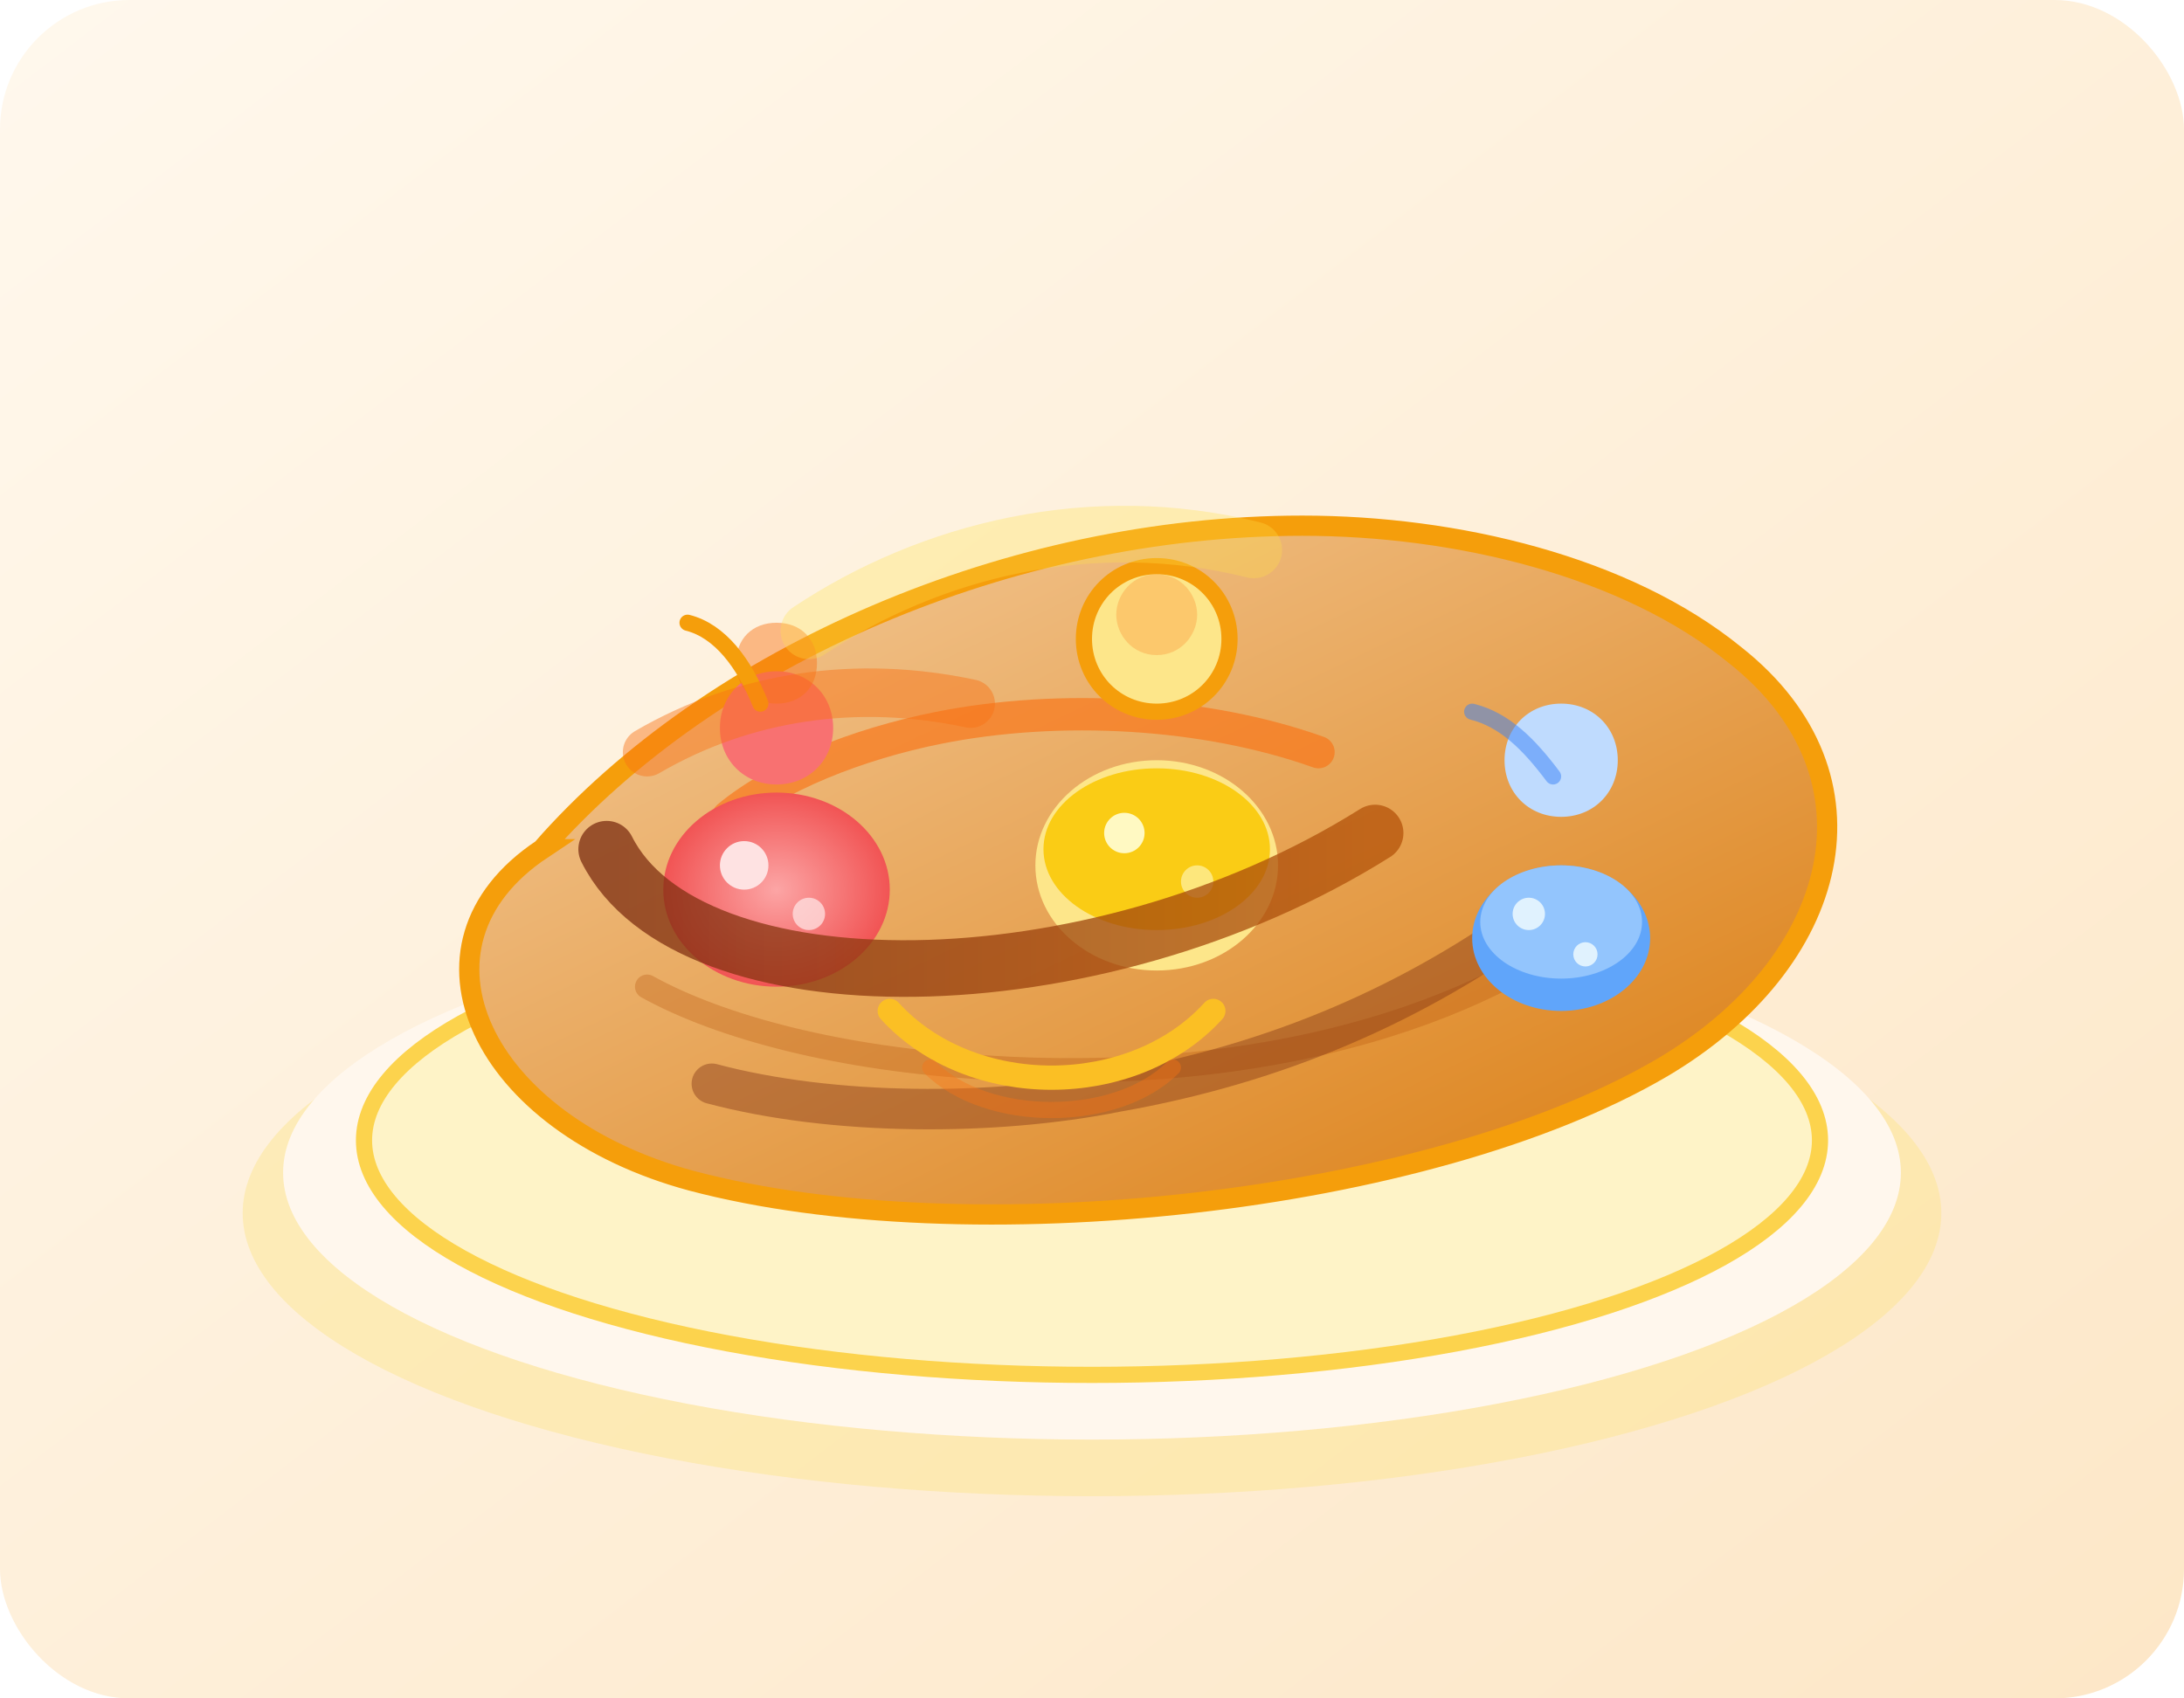 <svg xmlns="http://www.w3.org/2000/svg" viewBox="0 0 540 420" role="img" aria-labelledby="title desc">
  <title id="title">Ilustración hero de Crepería OyE</title>
  <desc id="desc">Ilustración vectorial de una crepa servida con frutas frescas, chocolate y decoración cálida.</desc>
  <defs>
    <linearGradient id="bg-gradient" x1="0%" y1="0%" x2="100%" y2="100%">
      <stop offset="0%" stop-color="#fff8ed" />
      <stop offset="100%" stop-color="#fde7c7" />
    </linearGradient>
    <linearGradient id="plate" x1="0%" y1="0%" x2="0%" y2="100%">
      <stop offset="0%" stop-color="#fef3c7" />
      <stop offset="100%" stop-color="#fde68a" />
    </linearGradient>
    <linearGradient id="crepe" x1="0%" y1="0%" x2="100%" y2="100%">
      <stop offset="0%" stop-color="#f5d0a4" />
      <stop offset="100%" stop-color="#d97706" />
    </linearGradient>
    <linearGradient id="chocolate" x1="0%" y1="0%" x2="100%" y2="0%">
      <stop offset="0%" stop-color="#7c2d12" />
      <stop offset="100%" stop-color="#b45309" />
    </linearGradient>
    <radialGradient id="berry" cx="50%" cy="50%" r="60%">
      <stop offset="0%" stop-color="#fca5a5" />
      <stop offset="100%" stop-color="#ef4444" />
    </radialGradient>
    <filter id="soft-shadow" x="-10%" y="-10%" width="120%" height="120%">
      <feDropShadow dx="0" dy="12" stdDeviation="12" flood-color="#fbbf24" flood-opacity="0.3" />
    </filter>
  </defs>
  <rect width="540" height="420" rx="32" fill="url(#bg-gradient)" />
  <g filter="url(#soft-shadow)" transform="translate(40 60)">
    <ellipse cx="230" cy="240" rx="210" ry="70" fill="#fde68a" opacity="0.45" />
    <ellipse cx="230" cy="230" rx="200" ry="66" fill="#fff7ed" />
    <ellipse cx="230" cy="222" rx="180" ry="58" fill="#fef3c7" stroke="#fcd34d" stroke-width="4" />
    <path d="M94 150c42-48 116-80 188-80 38 0 80 10 107 32 38 30 26 76-18 102-58 34-172 46-240 28-52-14-73-58-37-82z" fill="url(#crepe)" stroke="#f59e0b" stroke-width="5" />
    <path d="M120 184c18 10 48 18 84 20 62 4 116-10 150-36" fill="none" stroke="#b45309" stroke-width="6" stroke-linecap="round" opacity="0.3" />
    <path d="M140 142c12-10 32-18 52-22 30-6 66-4 94 6" fill="none" stroke="#f97316" stroke-width="8" stroke-linecap="round" opacity="0.65" />
    <path d="M136 208c30 8 70 8 100 2 40-7 74-22 104-44" fill="none" stroke="#7c2d12" stroke-width="10" stroke-linecap="round" opacity="0.4" />
    <g transform="translate(120 90)">
      <ellipse cx="32" cy="70" rx="28" ry="24" fill="url(#berry)" />
      <path d="M32 44c8 0 14-6 14-14s-6-14-14-14-14 6-14 14 6 14 14 14z" fill="#f87171" />
      <path d="M32 24c6 0 10-4 10-10s-4-10-10-10-10 4-10 10 4 10 10 10z" fill="#f97316" opacity="0.45" />
      <circle cx="24" cy="64" r="6" fill="#fee2e2" />
      <circle cx="40" cy="76" r="4" fill="#fee2e2" opacity="0.75" />
      <path d="M28 24c-4-10-10-18-18-20" fill="none" stroke="#f59e0b" stroke-width="4" stroke-linecap="round" />
    </g>
    <g transform="translate(212 80)">
      <ellipse cx="34" cy="74" rx="30" ry="26" fill="#fde68a" />
      <ellipse cx="34" cy="70" rx="28" ry="20" fill="#facc15" />
      <path d="M34 36c10 0 18-8 18-18s-8-18-18-18-18 8-18 18 8 18 18 18z" fill="#fde68a" stroke="#f59e0b" stroke-width="4" />
      <path d="M34 22c6 0 10-5 10-10s-4-10-10-10-10 5-10 10 4 10 10 10z" fill="#f97316" opacity="0.25" />
      <circle cx="26" cy="66" r="5" fill="#fff9c2" />
      <circle cx="44" cy="78" r="4" fill="#fff9c2" opacity="0.6" />
    </g>
    <g transform="translate(320 120)">
      <ellipse cx="26" cy="52" rx="22" ry="18" fill="#60a5fa" />
      <ellipse cx="26" cy="48" rx="20" ry="14" fill="#93c5fd" />
      <path d="M26 22c8 0 14-6 14-14s-6-14-14-14-14 6-14 14 6 14 14 14z" fill="#bfdbfe" />
      <circle cx="18" cy="46" r="4" fill="#e0f2fe" />
      <circle cx="32" cy="56" r="3" fill="#e0f2fe" />
      <path d="M24 12c-6-8-12-14-20-16" fill="none" stroke="#3b82f6" stroke-width="4" stroke-linecap="round" opacity="0.5" />
    </g>
    <path d="M110 150c20 40 120 40 190-4" fill="none" stroke="url(#chocolate)" stroke-width="14" stroke-linecap="round" stroke-linejoin="round" opacity="0.75" />
    <path d="M160 96c30-20 70-30 110-20" fill="none" stroke="#fde047" stroke-width="14" stroke-linecap="round" opacity="0.3" />
    <path d="M120 126c24-14 52-18 80-12" fill="none" stroke="#f97316" stroke-width="12" stroke-linecap="round" opacity="0.45" />
    <g transform="translate(180 190)">
      <path d="M0 0c20 22 60 22 80 0" fill="none" stroke="#fbbf24" stroke-width="6" stroke-linecap="round" />
      <path d="M10 14c14 14 46 14 60 0" fill="none" stroke="#f97316" stroke-width="4" stroke-linecap="round" opacity="0.4" />
    </g>
  </g>
</svg>
